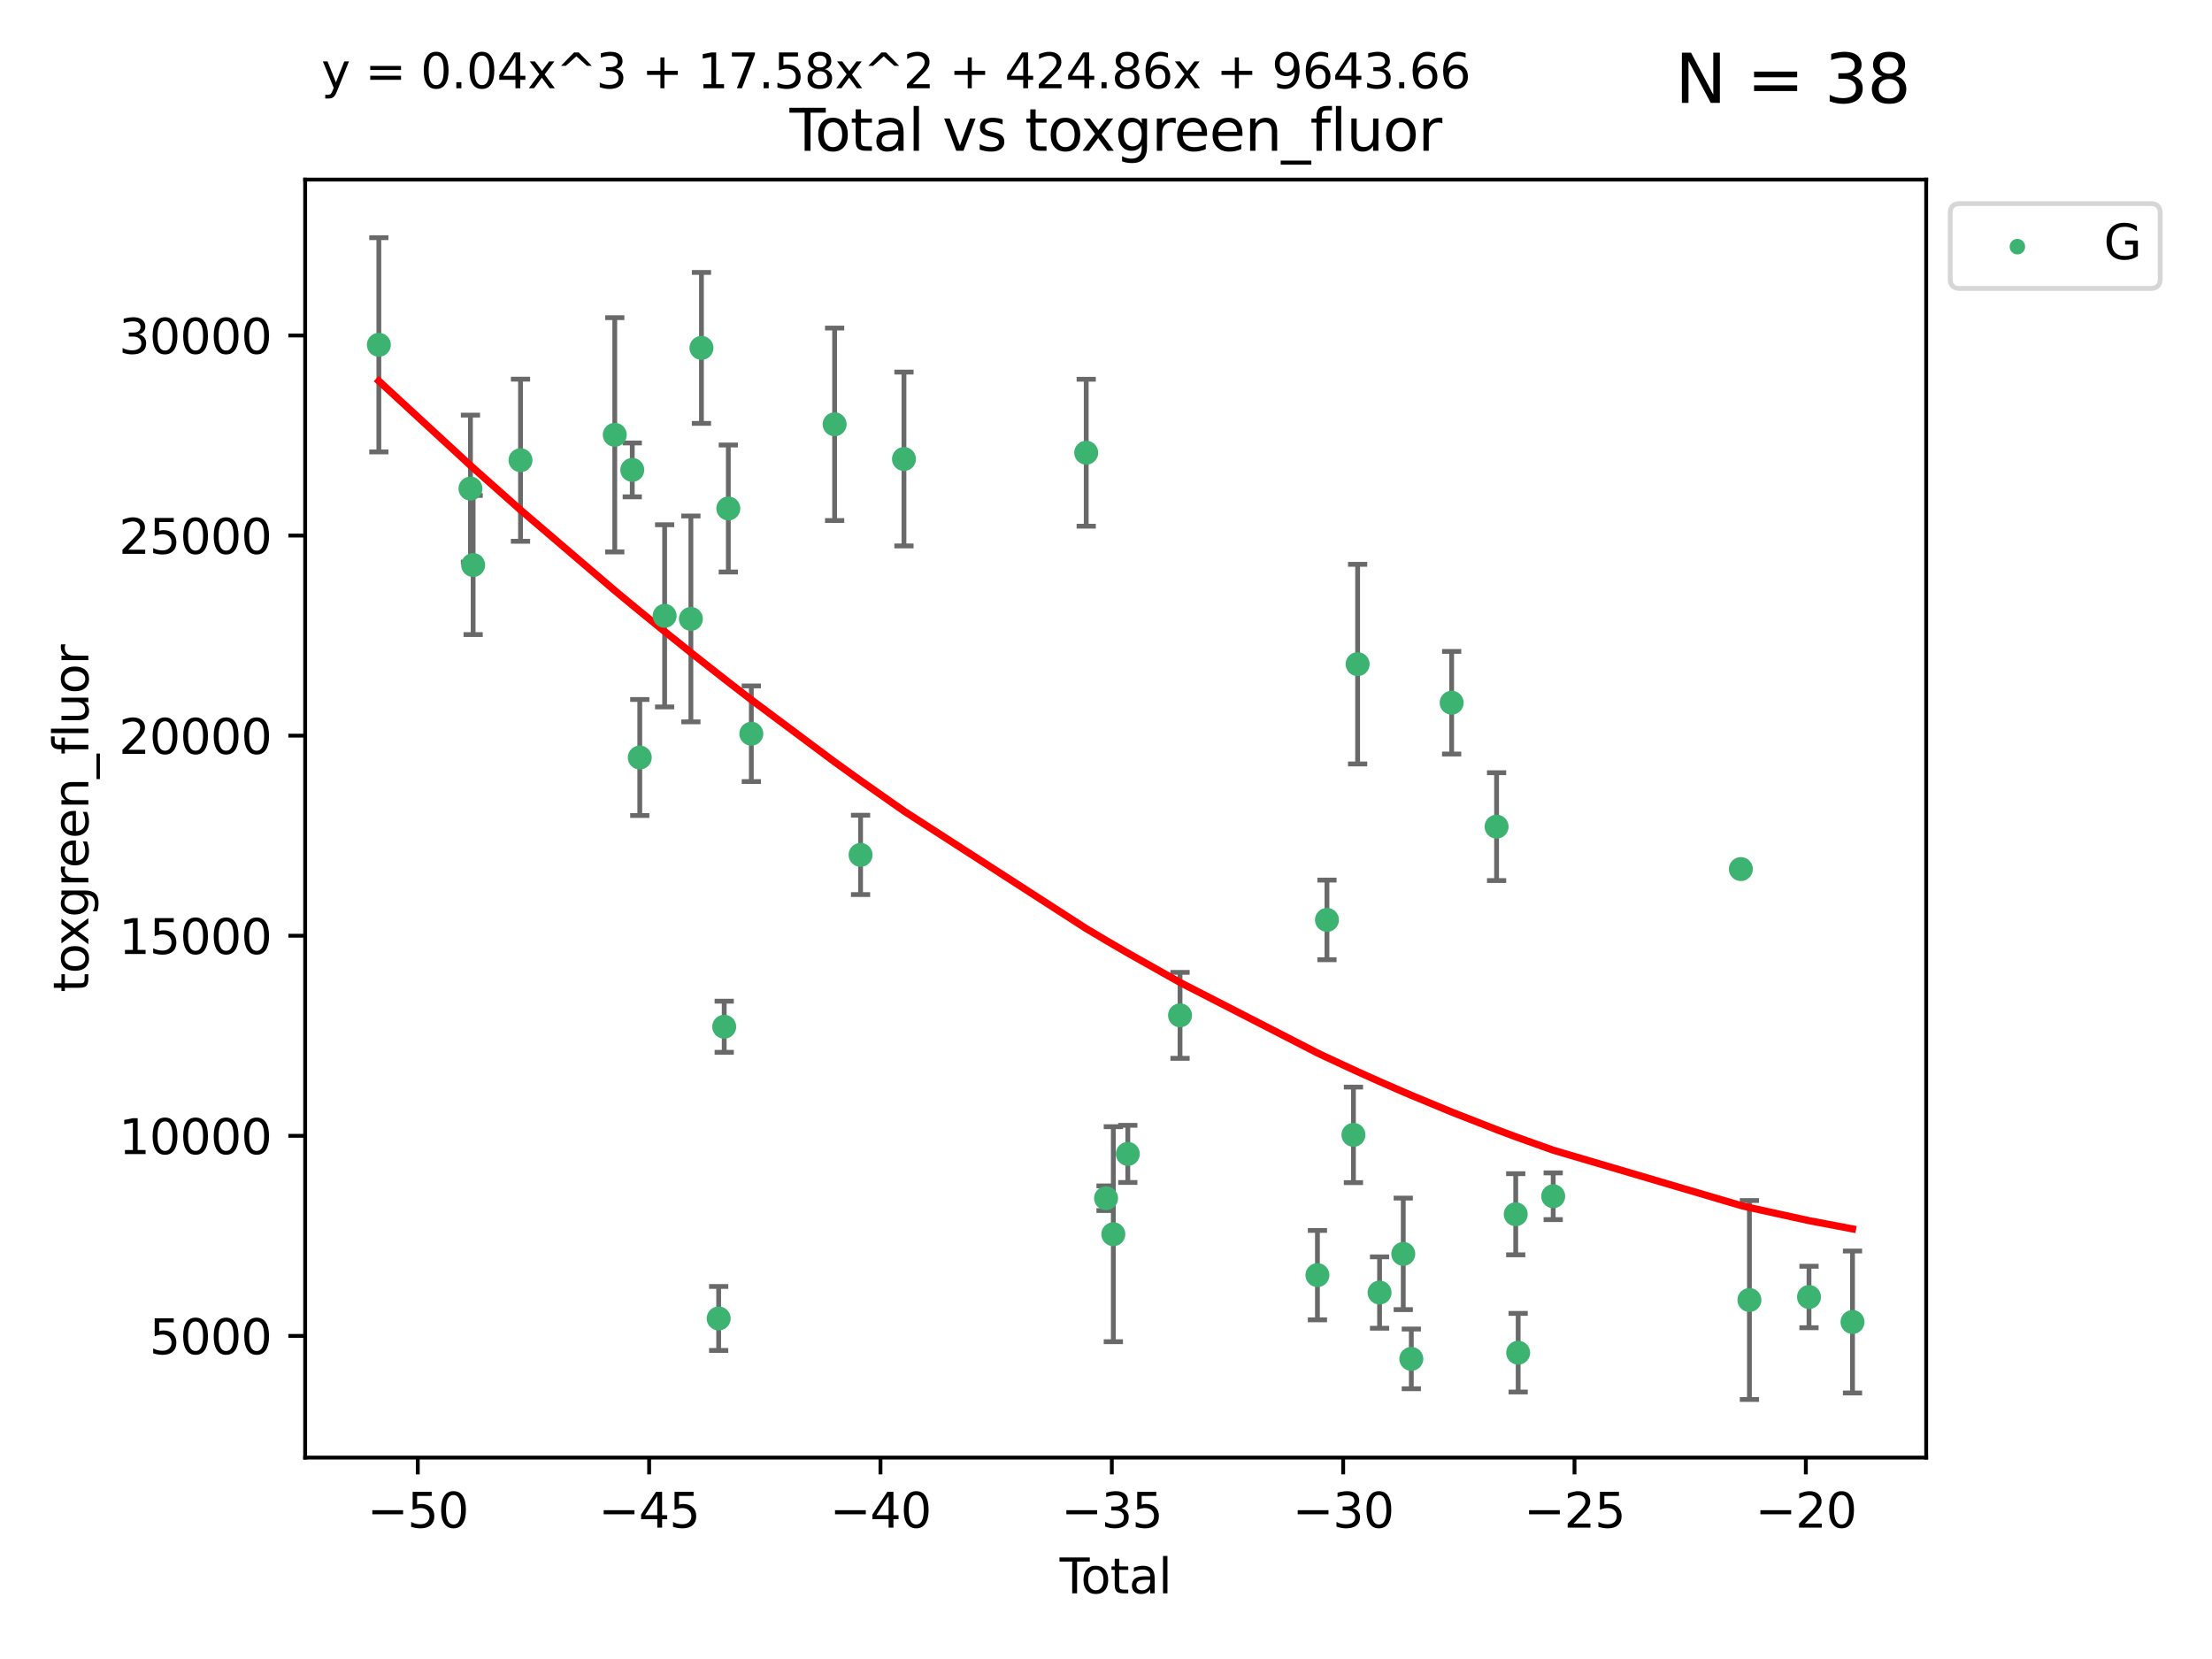 <?xml version="1.0" encoding="utf-8" standalone="no"?>
<!DOCTYPE svg PUBLIC "-//W3C//DTD SVG 1.1//EN"
  "http://www.w3.org/Graphics/SVG/1.1/DTD/svg11.dtd">
<svg xmlns:xlink="http://www.w3.org/1999/xlink" width="460.8pt" height="345.6pt" viewBox="0 0 460.8 345.6" xmlns="http://www.w3.org/2000/svg" version="1.1">
 <defs>
  <style type="text/css">*{stroke-linejoin: round; stroke-linecap: butt}</style>
 </defs>
 <g id="figure_1">
  <g id="patch_1">
   <path d="M 0 345.6 
L 460.8 345.6 
L 460.8 0 
L 0 0 
z
" style="fill: #ffffff"/>
  </g>
  <g id="axes_1">
   <g id="patch_2">
    <path d="M 63.571 303.64 
L 401.26 303.64 
L 401.26 37.411 
L 63.571 37.411 
z
" style="fill: #ffffff"/>
   </g>
   <g id="PathCollection_1">
    <defs>
     <path id="m83b1f20d75" d="M 0 1.118 
C 0.297 1.118 0.581 1 0.791 0.791 
C 1 0.581 1.118 0.297 1.118 0 
C 1.118 -0.297 1 -0.581 0.791 -0.791 
C 0.581 -1 0.297 -1.118 0 -1.118 
C -0.297 -1.118 -0.581 -1 -0.791 -0.791 
C -1 -0.581 -1.118 -0.297 -1.118 0 
C -1.118 0.297 -1 0.581 -0.791 0.791 
C -0.581 1 -0.297 1.118 0 1.118 
z
" style="stroke: #3cb371"/>
    </defs>
    <g clip-path="url(#pdefcacbac4)">
     <use xlink:href="#m83b1f20d75" x="78.921" y="71.829" style="fill: #3cb371; stroke: #3cb371"/>
     <use xlink:href="#m83b1f20d75" x="98.004" y="101.783" style="fill: #3cb371; stroke: #3cb371"/>
     <use xlink:href="#m83b1f20d75" x="98.563" y="117.705" style="fill: #3cb371; stroke: #3cb371"/>
     <use xlink:href="#m83b1f20d75" x="108.431" y="95.87" style="fill: #3cb371; stroke: #3cb371"/>
     <use xlink:href="#m83b1f20d75" x="128.066" y="90.578" style="fill: #3cb371; stroke: #3cb371"/>
     <use xlink:href="#m83b1f20d75" x="131.712" y="97.889" style="fill: #3cb371; stroke: #3cb371"/>
     <use xlink:href="#m83b1f20d75" x="133.278" y="157.804" style="fill: #3cb371; stroke: #3cb371"/>
     <use xlink:href="#m83b1f20d75" x="138.456" y="128.29" style="fill: #3cb371; stroke: #3cb371"/>
     <use xlink:href="#m83b1f20d75" x="143.924" y="128.929" style="fill: #3cb371; stroke: #3cb371"/>
     <use xlink:href="#m83b1f20d75" x="146.125" y="72.475" style="fill: #3cb371; stroke: #3cb371"/>
     <use xlink:href="#m83b1f20d75" x="149.711" y="274.66" style="fill: #3cb371; stroke: #3cb371"/>
     <use xlink:href="#m83b1f20d75" x="150.867" y="213.887" style="fill: #3cb371; stroke: #3cb371"/>
     <use xlink:href="#m83b1f20d75" x="151.723" y="105.928" style="fill: #3cb371; stroke: #3cb371"/>
     <use xlink:href="#m83b1f20d75" x="156.514" y="152.848" style="fill: #3cb371; stroke: #3cb371"/>
     <use xlink:href="#m83b1f20d75" x="173.867" y="88.387" style="fill: #3cb371; stroke: #3cb371"/>
     <use xlink:href="#m83b1f20d75" x="179.272" y="178.087" style="fill: #3cb371; stroke: #3cb371"/>
     <use xlink:href="#m83b1f20d75" x="188.312" y="95.619" style="fill: #3cb371; stroke: #3cb371"/>
     <use xlink:href="#m83b1f20d75" x="226.279" y="94.31" style="fill: #3cb371; stroke: #3cb371"/>
     <use xlink:href="#m83b1f20d75" x="230.412" y="249.612" style="fill: #3cb371; stroke: #3cb371"/>
     <use xlink:href="#m83b1f20d75" x="231.927" y="257.109" style="fill: #3cb371; stroke: #3cb371"/>
     <use xlink:href="#m83b1f20d75" x="234.944" y="240.379" style="fill: #3cb371; stroke: #3cb371"/>
     <use xlink:href="#m83b1f20d75" x="245.824" y="211.515" style="fill: #3cb371; stroke: #3cb371"/>
     <use xlink:href="#m83b1f20d75" x="274.445" y="265.63" style="fill: #3cb371; stroke: #3cb371"/>
     <use xlink:href="#m83b1f20d75" x="276.429" y="191.631" style="fill: #3cb371; stroke: #3cb371"/>
     <use xlink:href="#m83b1f20d75" x="281.946" y="236.411" style="fill: #3cb371; stroke: #3cb371"/>
     <use xlink:href="#m83b1f20d75" x="282.817" y="138.35" style="fill: #3cb371; stroke: #3cb371"/>
     <use xlink:href="#m83b1f20d75" x="287.388" y="269.261" style="fill: #3cb371; stroke: #3cb371"/>
     <use xlink:href="#m83b1f20d75" x="292.326" y="261.204" style="fill: #3cb371; stroke: #3cb371"/>
     <use xlink:href="#m83b1f20d75" x="294.003" y="283.083" style="fill: #3cb371; stroke: #3cb371"/>
     <use xlink:href="#m83b1f20d75" x="302.406" y="146.392" style="fill: #3cb371; stroke: #3cb371"/>
     <use xlink:href="#m83b1f20d75" x="311.766" y="172.205" style="fill: #3cb371; stroke: #3cb371"/>
     <use xlink:href="#m83b1f20d75" x="315.753" y="252.953" style="fill: #3cb371; stroke: #3cb371"/>
     <use xlink:href="#m83b1f20d75" x="316.261" y="281.793" style="fill: #3cb371; stroke: #3cb371"/>
     <use xlink:href="#m83b1f20d75" x="323.559" y="249.2" style="fill: #3cb371; stroke: #3cb371"/>
     <use xlink:href="#m83b1f20d75" x="362.651" y="181.043" style="fill: #3cb371; stroke: #3cb371"/>
     <use xlink:href="#m83b1f20d75" x="364.437" y="270.814" style="fill: #3cb371; stroke: #3cb371"/>
     <use xlink:href="#m83b1f20d75" x="376.849" y="270.188" style="fill: #3cb371; stroke: #3cb371"/>
     <use xlink:href="#m83b1f20d75" x="385.911" y="275.395" style="fill: #3cb371; stroke: #3cb371"/>
    </g>
   </g>
   <g id="matplotlib.axis_1">
    <g id="xtick_1">
     <g id="line2d_1">
      <defs>
       <path id="m254eaf7d26" d="M 0 0 
L 0 3.5 
" style="stroke: #000000; stroke-width: 0.8"/>
      </defs>
      <g>
       <use xlink:href="#m254eaf7d26" x="87.033" y="303.64" style="stroke: #000000; stroke-width: 0.8"/>
      </g>
     </g>
     <g id="text_1">
      <!-- −50 -->
      <g transform="translate(76.48 318.238)scale(0.1 -0.1)">
       <defs>
        <path id="DejaVuSans-2212" d="M 678 2272 
L 4684 2272 
L 4684 1741 
L 678 1741 
L 678 2272 
z
" transform="scale(0.016)"/>
        <path id="DejaVuSans-35" d="M 691 4666 
L 3169 4666 
L 3169 4134 
L 1269 4134 
L 1269 2991 
Q 1406 3038 1543 3061 
Q 1681 3084 1819 3084 
Q 2600 3084 3056 2656 
Q 3513 2228 3513 1497 
Q 3513 744 3044 326 
Q 2575 -91 1722 -91 
Q 1428 -91 1123 -41 
Q 819 9 494 109 
L 494 744 
Q 775 591 1075 516 
Q 1375 441 1709 441 
Q 2250 441 2565 725 
Q 2881 1009 2881 1497 
Q 2881 1984 2565 2268 
Q 2250 2553 1709 2553 
Q 1456 2553 1204 2497 
Q 953 2441 691 2322 
L 691 4666 
z
" transform="scale(0.016)"/>
        <path id="DejaVuSans-30" d="M 2034 4250 
Q 1547 4250 1301 3770 
Q 1056 3291 1056 2328 
Q 1056 1369 1301 889 
Q 1547 409 2034 409 
Q 2525 409 2770 889 
Q 3016 1369 3016 2328 
Q 3016 3291 2770 3770 
Q 2525 4250 2034 4250 
z
M 2034 4750 
Q 2819 4750 3233 4129 
Q 3647 3509 3647 2328 
Q 3647 1150 3233 529 
Q 2819 -91 2034 -91 
Q 1250 -91 836 529 
Q 422 1150 422 2328 
Q 422 3509 836 4129 
Q 1250 4750 2034 4750 
z
" transform="scale(0.016)"/>
       </defs>
       <use xlink:href="#DejaVuSans-2212"/>
       <use xlink:href="#DejaVuSans-35" x="83.789"/>
       <use xlink:href="#DejaVuSans-30" x="147.412"/>
      </g>
     </g>
    </g>
    <g id="xtick_2">
     <g id="line2d_2">
      <g>
       <use xlink:href="#m254eaf7d26" x="135.226" y="303.64" style="stroke: #000000; stroke-width: 0.8"/>
      </g>
     </g>
     <g id="text_2">
      <!-- −45 -->
      <g transform="translate(124.673 318.238)scale(0.1 -0.1)">
       <defs>
        <path id="DejaVuSans-34" d="M 2419 4116 
L 825 1625 
L 2419 1625 
L 2419 4116 
z
M 2253 4666 
L 3047 4666 
L 3047 1625 
L 3713 1625 
L 3713 1100 
L 3047 1100 
L 3047 0 
L 2419 0 
L 2419 1100 
L 313 1100 
L 313 1709 
L 2253 4666 
z
" transform="scale(0.016)"/>
       </defs>
       <use xlink:href="#DejaVuSans-2212"/>
       <use xlink:href="#DejaVuSans-34" x="83.789"/>
       <use xlink:href="#DejaVuSans-35" x="147.412"/>
      </g>
     </g>
    </g>
    <g id="xtick_3">
     <g id="line2d_3">
      <g>
       <use xlink:href="#m254eaf7d26" x="183.419" y="303.64" style="stroke: #000000; stroke-width: 0.8"/>
      </g>
     </g>
     <g id="text_3">
      <!-- −40 -->
      <g transform="translate(172.866 318.238)scale(0.1 -0.1)">
       <use xlink:href="#DejaVuSans-2212"/>
       <use xlink:href="#DejaVuSans-34" x="83.789"/>
       <use xlink:href="#DejaVuSans-30" x="147.412"/>
      </g>
     </g>
    </g>
    <g id="xtick_4">
     <g id="line2d_4">
      <g>
       <use xlink:href="#m254eaf7d26" x="231.612" y="303.64" style="stroke: #000000; stroke-width: 0.8"/>
      </g>
     </g>
     <g id="text_4">
      <!-- −35 -->
      <g transform="translate(221.059 318.238)scale(0.1 -0.1)">
       <defs>
        <path id="DejaVuSans-33" d="M 2597 2516 
Q 3050 2419 3304 2112 
Q 3559 1806 3559 1356 
Q 3559 666 3084 287 
Q 2609 -91 1734 -91 
Q 1441 -91 1130 -33 
Q 819 25 488 141 
L 488 750 
Q 750 597 1062 519 
Q 1375 441 1716 441 
Q 2309 441 2620 675 
Q 2931 909 2931 1356 
Q 2931 1769 2642 2001 
Q 2353 2234 1838 2234 
L 1294 2234 
L 1294 2753 
L 1863 2753 
Q 2328 2753 2575 2939 
Q 2822 3125 2822 3475 
Q 2822 3834 2567 4026 
Q 2313 4219 1838 4219 
Q 1578 4219 1281 4162 
Q 984 4106 628 3988 
L 628 4550 
Q 988 4650 1302 4700 
Q 1616 4750 1894 4750 
Q 2613 4750 3031 4423 
Q 3450 4097 3450 3541 
Q 3450 3153 3228 2886 
Q 3006 2619 2597 2516 
z
" transform="scale(0.016)"/>
       </defs>
       <use xlink:href="#DejaVuSans-2212"/>
       <use xlink:href="#DejaVuSans-33" x="83.789"/>
       <use xlink:href="#DejaVuSans-35" x="147.412"/>
      </g>
     </g>
    </g>
    <g id="xtick_5">
     <g id="line2d_5">
      <g>
       <use xlink:href="#m254eaf7d26" x="279.805" y="303.64" style="stroke: #000000; stroke-width: 0.8"/>
      </g>
     </g>
     <g id="text_5">
      <!-- −30 -->
      <g transform="translate(269.252 318.238)scale(0.1 -0.1)">
       <use xlink:href="#DejaVuSans-2212"/>
       <use xlink:href="#DejaVuSans-33" x="83.789"/>
       <use xlink:href="#DejaVuSans-30" x="147.412"/>
      </g>
     </g>
    </g>
    <g id="xtick_6">
     <g id="line2d_6">
      <g>
       <use xlink:href="#m254eaf7d26" x="327.998" y="303.64" style="stroke: #000000; stroke-width: 0.8"/>
      </g>
     </g>
     <g id="text_6">
      <!-- −25 -->
      <g transform="translate(317.446 318.238)scale(0.1 -0.1)">
       <defs>
        <path id="DejaVuSans-32" d="M 1228 531 
L 3431 531 
L 3431 0 
L 469 0 
L 469 531 
Q 828 903 1448 1529 
Q 2069 2156 2228 2338 
Q 2531 2678 2651 2914 
Q 2772 3150 2772 3378 
Q 2772 3750 2511 3984 
Q 2250 4219 1831 4219 
Q 1534 4219 1204 4116 
Q 875 4013 500 3803 
L 500 4441 
Q 881 4594 1212 4672 
Q 1544 4750 1819 4750 
Q 2544 4750 2975 4387 
Q 3406 4025 3406 3419 
Q 3406 3131 3298 2873 
Q 3191 2616 2906 2266 
Q 2828 2175 2409 1742 
Q 1991 1309 1228 531 
z
" transform="scale(0.016)"/>
       </defs>
       <use xlink:href="#DejaVuSans-2212"/>
       <use xlink:href="#DejaVuSans-32" x="83.789"/>
       <use xlink:href="#DejaVuSans-35" x="147.412"/>
      </g>
     </g>
    </g>
    <g id="xtick_7">
     <g id="line2d_7">
      <g>
       <use xlink:href="#m254eaf7d26" x="376.191" y="303.64" style="stroke: #000000; stroke-width: 0.8"/>
      </g>
     </g>
     <g id="text_7">
      <!-- −20 -->
      <g transform="translate(365.639 318.238)scale(0.1 -0.1)">
       <use xlink:href="#DejaVuSans-2212"/>
       <use xlink:href="#DejaVuSans-32" x="83.789"/>
       <use xlink:href="#DejaVuSans-30" x="147.412"/>
      </g>
     </g>
    </g>
    <g id="text_8">
     <!-- Total -->
     <g transform="translate(220.739 331.917)scale(0.1 -0.1)">
      <defs>
       <path id="DejaVuSans-54" d="M -19 4666 
L 3928 4666 
L 3928 4134 
L 2272 4134 
L 2272 0 
L 1638 0 
L 1638 4134 
L -19 4134 
L -19 4666 
z
" transform="scale(0.016)"/>
       <path id="DejaVuSans-6f" d="M 1959 3097 
Q 1497 3097 1228 2736 
Q 959 2375 959 1747 
Q 959 1119 1226 758 
Q 1494 397 1959 397 
Q 2419 397 2687 759 
Q 2956 1122 2956 1747 
Q 2956 2369 2687 2733 
Q 2419 3097 1959 3097 
z
M 1959 3584 
Q 2709 3584 3137 3096 
Q 3566 2609 3566 1747 
Q 3566 888 3137 398 
Q 2709 -91 1959 -91 
Q 1206 -91 779 398 
Q 353 888 353 1747 
Q 353 2609 779 3096 
Q 1206 3584 1959 3584 
z
" transform="scale(0.016)"/>
       <path id="DejaVuSans-74" d="M 1172 4494 
L 1172 3500 
L 2356 3500 
L 2356 3053 
L 1172 3053 
L 1172 1153 
Q 1172 725 1289 603 
Q 1406 481 1766 481 
L 2356 481 
L 2356 0 
L 1766 0 
Q 1100 0 847 248 
Q 594 497 594 1153 
L 594 3053 
L 172 3053 
L 172 3500 
L 594 3500 
L 594 4494 
L 1172 4494 
z
" transform="scale(0.016)"/>
       <path id="DejaVuSans-61" d="M 2194 1759 
Q 1497 1759 1228 1600 
Q 959 1441 959 1056 
Q 959 750 1161 570 
Q 1363 391 1709 391 
Q 2188 391 2477 730 
Q 2766 1069 2766 1631 
L 2766 1759 
L 2194 1759 
z
M 3341 1997 
L 3341 0 
L 2766 0 
L 2766 531 
Q 2569 213 2275 61 
Q 1981 -91 1556 -91 
Q 1019 -91 701 211 
Q 384 513 384 1019 
Q 384 1609 779 1909 
Q 1175 2209 1959 2209 
L 2766 2209 
L 2766 2266 
Q 2766 2663 2505 2880 
Q 2244 3097 1772 3097 
Q 1472 3097 1187 3025 
Q 903 2953 641 2809 
L 641 3341 
Q 956 3463 1253 3523 
Q 1550 3584 1831 3584 
Q 2591 3584 2966 3190 
Q 3341 2797 3341 1997 
z
" transform="scale(0.016)"/>
       <path id="DejaVuSans-6c" d="M 603 4863 
L 1178 4863 
L 1178 0 
L 603 0 
L 603 4863 
z
" transform="scale(0.016)"/>
      </defs>
      <use xlink:href="#DejaVuSans-54"/>
      <use xlink:href="#DejaVuSans-6f" x="44.084"/>
      <use xlink:href="#DejaVuSans-74" x="105.266"/>
      <use xlink:href="#DejaVuSans-61" x="144.475"/>
      <use xlink:href="#DejaVuSans-6c" x="205.754"/>
     </g>
    </g>
   </g>
   <g id="matplotlib.axis_2">
    <g id="ytick_1">
     <g id="line2d_8">
      <defs>
       <path id="medf06921e2" d="M 0 0 
L -3.5 0 
" style="stroke: #000000; stroke-width: 0.8"/>
      </defs>
      <g>
       <use xlink:href="#medf06921e2" x="63.571" y="278.294" style="stroke: #000000; stroke-width: 0.8"/>
      </g>
     </g>
     <g id="text_9">
      <!-- 5000 -->
      <g transform="translate(31.121 282.093)scale(0.1 -0.1)">
       <use xlink:href="#DejaVuSans-35"/>
       <use xlink:href="#DejaVuSans-30" x="63.623"/>
       <use xlink:href="#DejaVuSans-30" x="127.246"/>
       <use xlink:href="#DejaVuSans-30" x="190.869"/>
      </g>
     </g>
    </g>
    <g id="ytick_2">
     <g id="line2d_9">
      <g>
       <use xlink:href="#medf06921e2" x="63.571" y="236.612" style="stroke: #000000; stroke-width: 0.8"/>
      </g>
     </g>
     <g id="text_10">
      <!-- 10000 -->
      <g transform="translate(24.759 240.412)scale(0.1 -0.1)">
       <defs>
        <path id="DejaVuSans-31" d="M 794 531 
L 1825 531 
L 1825 4091 
L 703 3866 
L 703 4441 
L 1819 4666 
L 2450 4666 
L 2450 531 
L 3481 531 
L 3481 0 
L 794 0 
L 794 531 
z
" transform="scale(0.016)"/>
       </defs>
       <use xlink:href="#DejaVuSans-31"/>
       <use xlink:href="#DejaVuSans-30" x="63.623"/>
       <use xlink:href="#DejaVuSans-30" x="127.246"/>
       <use xlink:href="#DejaVuSans-30" x="190.869"/>
       <use xlink:href="#DejaVuSans-30" x="254.492"/>
      </g>
     </g>
    </g>
    <g id="ytick_3">
     <g id="line2d_10">
      <g>
       <use xlink:href="#medf06921e2" x="63.571" y="194.931" style="stroke: #000000; stroke-width: 0.8"/>
      </g>
     </g>
     <g id="text_11">
      <!-- 15000 -->
      <g transform="translate(24.759 198.73)scale(0.1 -0.1)">
       <use xlink:href="#DejaVuSans-31"/>
       <use xlink:href="#DejaVuSans-35" x="63.623"/>
       <use xlink:href="#DejaVuSans-30" x="127.246"/>
       <use xlink:href="#DejaVuSans-30" x="190.869"/>
       <use xlink:href="#DejaVuSans-30" x="254.492"/>
      </g>
     </g>
    </g>
    <g id="ytick_4">
     <g id="line2d_11">
      <g>
       <use xlink:href="#medf06921e2" x="63.571" y="153.249" style="stroke: #000000; stroke-width: 0.8"/>
      </g>
     </g>
     <g id="text_12">
      <!-- 20000 -->
      <g transform="translate(24.759 157.048)scale(0.1 -0.1)">
       <use xlink:href="#DejaVuSans-32"/>
       <use xlink:href="#DejaVuSans-30" x="63.623"/>
       <use xlink:href="#DejaVuSans-30" x="127.246"/>
       <use xlink:href="#DejaVuSans-30" x="190.869"/>
       <use xlink:href="#DejaVuSans-30" x="254.492"/>
      </g>
     </g>
    </g>
    <g id="ytick_5">
     <g id="line2d_12">
      <g>
       <use xlink:href="#medf06921e2" x="63.571" y="111.567" style="stroke: #000000; stroke-width: 0.8"/>
      </g>
     </g>
     <g id="text_13">
      <!-- 25000 -->
      <g transform="translate(24.759 115.367)scale(0.1 -0.1)">
       <use xlink:href="#DejaVuSans-32"/>
       <use xlink:href="#DejaVuSans-35" x="63.623"/>
       <use xlink:href="#DejaVuSans-30" x="127.246"/>
       <use xlink:href="#DejaVuSans-30" x="190.869"/>
       <use xlink:href="#DejaVuSans-30" x="254.492"/>
      </g>
     </g>
    </g>
    <g id="ytick_6">
     <g id="line2d_13">
      <g>
       <use xlink:href="#medf06921e2" x="63.571" y="69.886" style="stroke: #000000; stroke-width: 0.8"/>
      </g>
     </g>
     <g id="text_14">
      <!-- 30000 -->
      <g transform="translate(24.759 73.685)scale(0.1 -0.1)">
       <use xlink:href="#DejaVuSans-33"/>
       <use xlink:href="#DejaVuSans-30" x="63.623"/>
       <use xlink:href="#DejaVuSans-30" x="127.246"/>
       <use xlink:href="#DejaVuSans-30" x="190.869"/>
       <use xlink:href="#DejaVuSans-30" x="254.492"/>
      </g>
     </g>
    </g>
    <g id="text_15">
     <!-- toxgreen_fluor -->
     <g transform="translate(18.401 206.72)rotate(-90)scale(0.1 -0.1)">
      <defs>
       <path id="DejaVuSans-78" d="M 3513 3500 
L 2247 1797 
L 3578 0 
L 2900 0 
L 1881 1375 
L 863 0 
L 184 0 
L 1544 1831 
L 300 3500 
L 978 3500 
L 1906 2253 
L 2834 3500 
L 3513 3500 
z
" transform="scale(0.016)"/>
       <path id="DejaVuSans-67" d="M 2906 1791 
Q 2906 2416 2648 2759 
Q 2391 3103 1925 3103 
Q 1463 3103 1205 2759 
Q 947 2416 947 1791 
Q 947 1169 1205 825 
Q 1463 481 1925 481 
Q 2391 481 2648 825 
Q 2906 1169 2906 1791 
z
M 3481 434 
Q 3481 -459 3084 -895 
Q 2688 -1331 1869 -1331 
Q 1566 -1331 1297 -1286 
Q 1028 -1241 775 -1147 
L 775 -588 
Q 1028 -725 1275 -790 
Q 1522 -856 1778 -856 
Q 2344 -856 2625 -561 
Q 2906 -266 2906 331 
L 2906 616 
Q 2728 306 2450 153 
Q 2172 0 1784 0 
Q 1141 0 747 490 
Q 353 981 353 1791 
Q 353 2603 747 3093 
Q 1141 3584 1784 3584 
Q 2172 3584 2450 3431 
Q 2728 3278 2906 2969 
L 2906 3500 
L 3481 3500 
L 3481 434 
z
" transform="scale(0.016)"/>
       <path id="DejaVuSans-72" d="M 2631 2963 
Q 2534 3019 2420 3045 
Q 2306 3072 2169 3072 
Q 1681 3072 1420 2755 
Q 1159 2438 1159 1844 
L 1159 0 
L 581 0 
L 581 3500 
L 1159 3500 
L 1159 2956 
Q 1341 3275 1631 3429 
Q 1922 3584 2338 3584 
Q 2397 3584 2469 3576 
Q 2541 3569 2628 3553 
L 2631 2963 
z
" transform="scale(0.016)"/>
       <path id="DejaVuSans-65" d="M 3597 1894 
L 3597 1613 
L 953 1613 
Q 991 1019 1311 708 
Q 1631 397 2203 397 
Q 2534 397 2845 478 
Q 3156 559 3463 722 
L 3463 178 
Q 3153 47 2828 -22 
Q 2503 -91 2169 -91 
Q 1331 -91 842 396 
Q 353 884 353 1716 
Q 353 2575 817 3079 
Q 1281 3584 2069 3584 
Q 2775 3584 3186 3129 
Q 3597 2675 3597 1894 
z
M 3022 2063 
Q 3016 2534 2758 2815 
Q 2500 3097 2075 3097 
Q 1594 3097 1305 2825 
Q 1016 2553 972 2059 
L 3022 2063 
z
" transform="scale(0.016)"/>
       <path id="DejaVuSans-6e" d="M 3513 2113 
L 3513 0 
L 2938 0 
L 2938 2094 
Q 2938 2591 2744 2837 
Q 2550 3084 2163 3084 
Q 1697 3084 1428 2787 
Q 1159 2491 1159 1978 
L 1159 0 
L 581 0 
L 581 3500 
L 1159 3500 
L 1159 2956 
Q 1366 3272 1645 3428 
Q 1925 3584 2291 3584 
Q 2894 3584 3203 3211 
Q 3513 2838 3513 2113 
z
" transform="scale(0.016)"/>
       <path id="DejaVuSans-5f" d="M 3263 -1063 
L 3263 -1509 
L -63 -1509 
L -63 -1063 
L 3263 -1063 
z
" transform="scale(0.016)"/>
       <path id="DejaVuSans-66" d="M 2375 4863 
L 2375 4384 
L 1825 4384 
Q 1516 4384 1395 4259 
Q 1275 4134 1275 3809 
L 1275 3500 
L 2222 3500 
L 2222 3053 
L 1275 3053 
L 1275 0 
L 697 0 
L 697 3053 
L 147 3053 
L 147 3500 
L 697 3500 
L 697 3744 
Q 697 4328 969 4595 
Q 1241 4863 1831 4863 
L 2375 4863 
z
" transform="scale(0.016)"/>
       <path id="DejaVuSans-75" d="M 544 1381 
L 544 3500 
L 1119 3500 
L 1119 1403 
Q 1119 906 1312 657 
Q 1506 409 1894 409 
Q 2359 409 2629 706 
Q 2900 1003 2900 1516 
L 2900 3500 
L 3475 3500 
L 3475 0 
L 2900 0 
L 2900 538 
Q 2691 219 2414 64 
Q 2138 -91 1772 -91 
Q 1169 -91 856 284 
Q 544 659 544 1381 
z
M 1991 3584 
L 1991 3584 
z
" transform="scale(0.016)"/>
      </defs>
      <use xlink:href="#DejaVuSans-74"/>
      <use xlink:href="#DejaVuSans-6f" x="39.209"/>
      <use xlink:href="#DejaVuSans-78" x="97.266"/>
      <use xlink:href="#DejaVuSans-67" x="156.445"/>
      <use xlink:href="#DejaVuSans-72" x="219.922"/>
      <use xlink:href="#DejaVuSans-65" x="258.785"/>
      <use xlink:href="#DejaVuSans-65" x="320.309"/>
      <use xlink:href="#DejaVuSans-6e" x="381.832"/>
      <use xlink:href="#DejaVuSans-5f" x="445.211"/>
      <use xlink:href="#DejaVuSans-66" x="495.211"/>
      <use xlink:href="#DejaVuSans-6c" x="530.416"/>
      <use xlink:href="#DejaVuSans-75" x="558.199"/>
      <use xlink:href="#DejaVuSans-6f" x="621.578"/>
      <use xlink:href="#DejaVuSans-72" x="682.76"/>
     </g>
    </g>
   </g>
   <g id="LineCollection_1">
    <path d="M 78.921 94.146 
L 78.921 49.513 
" clip-path="url(#pdefcacbac4)" style="fill: none; stroke: #696969"/>
    <path d="M 98.004 117.09 
L 98.004 86.476 
" clip-path="url(#pdefcacbac4)" style="fill: none; stroke: #696969"/>
    <path d="M 98.563 132.193 
L 98.563 103.217 
" clip-path="url(#pdefcacbac4)" style="fill: none; stroke: #696969"/>
    <path d="M 108.431 112.753 
L 108.431 78.987 
" clip-path="url(#pdefcacbac4)" style="fill: none; stroke: #696969"/>
    <path d="M 128.066 114.978 
L 128.066 66.177 
" clip-path="url(#pdefcacbac4)" style="fill: none; stroke: #696969"/>
    <path d="M 131.712 103.502 
L 131.712 92.276 
" clip-path="url(#pdefcacbac4)" style="fill: none; stroke: #696969"/>
    <path d="M 133.278 169.888 
L 133.278 145.72 
" clip-path="url(#pdefcacbac4)" style="fill: none; stroke: #696969"/>
    <path d="M 138.456 147.266 
L 138.456 109.315 
" clip-path="url(#pdefcacbac4)" style="fill: none; stroke: #696969"/>
    <path d="M 143.924 150.371 
L 143.924 107.487 
" clip-path="url(#pdefcacbac4)" style="fill: none; stroke: #696969"/>
    <path d="M 146.125 88.198 
L 146.125 56.753 
" clip-path="url(#pdefcacbac4)" style="fill: none; stroke: #696969"/>
    <path d="M 149.711 281.323 
L 149.711 267.998 
" clip-path="url(#pdefcacbac4)" style="fill: none; stroke: #696969"/>
    <path d="M 150.867 219.21 
L 150.867 208.565 
" clip-path="url(#pdefcacbac4)" style="fill: none; stroke: #696969"/>
    <path d="M 151.723 119.158 
L 151.723 92.699 
" clip-path="url(#pdefcacbac4)" style="fill: none; stroke: #696969"/>
    <path d="M 156.514 162.808 
L 156.514 142.888 
" clip-path="url(#pdefcacbac4)" style="fill: none; stroke: #696969"/>
    <path d="M 173.867 108.436 
L 173.867 68.338 
" clip-path="url(#pdefcacbac4)" style="fill: none; stroke: #696969"/>
    <path d="M 179.272 186.35 
L 179.272 169.825 
" clip-path="url(#pdefcacbac4)" style="fill: none; stroke: #696969"/>
    <path d="M 188.312 113.725 
L 188.312 77.513 
" clip-path="url(#pdefcacbac4)" style="fill: none; stroke: #696969"/>
    <path d="M 226.279 109.615 
L 226.279 79.005 
" clip-path="url(#pdefcacbac4)" style="fill: none; stroke: #696969"/>
    <path d="M 230.412 252.18 
L 230.412 247.044 
" clip-path="url(#pdefcacbac4)" style="fill: none; stroke: #696969"/>
    <path d="M 231.927 279.504 
L 231.927 234.714 
" clip-path="url(#pdefcacbac4)" style="fill: none; stroke: #696969"/>
    <path d="M 234.944 246.33 
L 234.944 234.428 
" clip-path="url(#pdefcacbac4)" style="fill: none; stroke: #696969"/>
    <path d="M 245.824 220.472 
L 245.824 202.558 
" clip-path="url(#pdefcacbac4)" style="fill: none; stroke: #696969"/>
    <path d="M 274.445 274.942 
L 274.445 256.319 
" clip-path="url(#pdefcacbac4)" style="fill: none; stroke: #696969"/>
    <path d="M 276.429 199.924 
L 276.429 183.337 
" clip-path="url(#pdefcacbac4)" style="fill: none; stroke: #696969"/>
    <path d="M 281.946 246.36 
L 281.946 226.463 
" clip-path="url(#pdefcacbac4)" style="fill: none; stroke: #696969"/>
    <path d="M 282.817 159.143 
L 282.817 117.557 
" clip-path="url(#pdefcacbac4)" style="fill: none; stroke: #696969"/>
    <path d="M 287.388 276.693 
L 287.388 261.829 
" clip-path="url(#pdefcacbac4)" style="fill: none; stroke: #696969"/>
    <path d="M 292.326 272.817 
L 292.326 249.591 
" clip-path="url(#pdefcacbac4)" style="fill: none; stroke: #696969"/>
    <path d="M 294.003 289.306 
L 294.003 276.861 
" clip-path="url(#pdefcacbac4)" style="fill: none; stroke: #696969"/>
    <path d="M 302.406 157.078 
L 302.406 135.706 
" clip-path="url(#pdefcacbac4)" style="fill: none; stroke: #696969"/>
    <path d="M 311.766 183.435 
L 311.766 160.974 
" clip-path="url(#pdefcacbac4)" style="fill: none; stroke: #696969"/>
    <path d="M 315.753 261.404 
L 315.753 244.502 
" clip-path="url(#pdefcacbac4)" style="fill: none; stroke: #696969"/>
    <path d="M 316.261 289.981 
L 316.261 273.606 
" clip-path="url(#pdefcacbac4)" style="fill: none; stroke: #696969"/>
    <path d="M 323.559 254.065 
L 323.559 244.335 
" clip-path="url(#pdefcacbac4)" style="fill: none; stroke: #696969"/>
    <path d="M 362.651 181.82 
L 362.651 180.266 
" clip-path="url(#pdefcacbac4)" style="fill: none; stroke: #696969"/>
    <path d="M 364.437 291.539 
L 364.437 250.089 
" clip-path="url(#pdefcacbac4)" style="fill: none; stroke: #696969"/>
    <path d="M 376.849 276.589 
L 376.849 263.787 
" clip-path="url(#pdefcacbac4)" style="fill: none; stroke: #696969"/>
    <path d="M 385.911 290.181 
L 385.911 260.61 
" clip-path="url(#pdefcacbac4)" style="fill: none; stroke: #696969"/>
   </g>
   <g id="line2d_14">
    <defs>
     <path id="ma78e53f09f" d="M 2 0 
L -2 -0 
" style="stroke: #696969"/>
    </defs>
    <g clip-path="url(#pdefcacbac4)">
     <use xlink:href="#ma78e53f09f" x="78.921" y="94.146" style="fill: #696969; stroke: #696969"/>
     <use xlink:href="#ma78e53f09f" x="98.004" y="117.09" style="fill: #696969; stroke: #696969"/>
     <use xlink:href="#ma78e53f09f" x="98.563" y="132.193" style="fill: #696969; stroke: #696969"/>
     <use xlink:href="#ma78e53f09f" x="108.431" y="112.753" style="fill: #696969; stroke: #696969"/>
     <use xlink:href="#ma78e53f09f" x="128.066" y="114.978" style="fill: #696969; stroke: #696969"/>
     <use xlink:href="#ma78e53f09f" x="131.712" y="103.502" style="fill: #696969; stroke: #696969"/>
     <use xlink:href="#ma78e53f09f" x="133.278" y="169.888" style="fill: #696969; stroke: #696969"/>
     <use xlink:href="#ma78e53f09f" x="138.456" y="147.266" style="fill: #696969; stroke: #696969"/>
     <use xlink:href="#ma78e53f09f" x="143.924" y="150.371" style="fill: #696969; stroke: #696969"/>
     <use xlink:href="#ma78e53f09f" x="146.125" y="88.198" style="fill: #696969; stroke: #696969"/>
     <use xlink:href="#ma78e53f09f" x="149.711" y="281.323" style="fill: #696969; stroke: #696969"/>
     <use xlink:href="#ma78e53f09f" x="150.867" y="219.21" style="fill: #696969; stroke: #696969"/>
     <use xlink:href="#ma78e53f09f" x="151.723" y="119.158" style="fill: #696969; stroke: #696969"/>
     <use xlink:href="#ma78e53f09f" x="156.514" y="162.808" style="fill: #696969; stroke: #696969"/>
     <use xlink:href="#ma78e53f09f" x="173.867" y="108.436" style="fill: #696969; stroke: #696969"/>
     <use xlink:href="#ma78e53f09f" x="179.272" y="186.35" style="fill: #696969; stroke: #696969"/>
     <use xlink:href="#ma78e53f09f" x="188.312" y="113.725" style="fill: #696969; stroke: #696969"/>
     <use xlink:href="#ma78e53f09f" x="226.279" y="109.615" style="fill: #696969; stroke: #696969"/>
     <use xlink:href="#ma78e53f09f" x="230.412" y="252.18" style="fill: #696969; stroke: #696969"/>
     <use xlink:href="#ma78e53f09f" x="231.927" y="279.504" style="fill: #696969; stroke: #696969"/>
     <use xlink:href="#ma78e53f09f" x="234.944" y="246.33" style="fill: #696969; stroke: #696969"/>
     <use xlink:href="#ma78e53f09f" x="245.824" y="220.472" style="fill: #696969; stroke: #696969"/>
     <use xlink:href="#ma78e53f09f" x="274.445" y="274.942" style="fill: #696969; stroke: #696969"/>
     <use xlink:href="#ma78e53f09f" x="276.429" y="199.924" style="fill: #696969; stroke: #696969"/>
     <use xlink:href="#ma78e53f09f" x="281.946" y="246.36" style="fill: #696969; stroke: #696969"/>
     <use xlink:href="#ma78e53f09f" x="282.817" y="159.143" style="fill: #696969; stroke: #696969"/>
     <use xlink:href="#ma78e53f09f" x="287.388" y="276.693" style="fill: #696969; stroke: #696969"/>
     <use xlink:href="#ma78e53f09f" x="292.326" y="272.817" style="fill: #696969; stroke: #696969"/>
     <use xlink:href="#ma78e53f09f" x="294.003" y="289.306" style="fill: #696969; stroke: #696969"/>
     <use xlink:href="#ma78e53f09f" x="302.406" y="157.078" style="fill: #696969; stroke: #696969"/>
     <use xlink:href="#ma78e53f09f" x="311.766" y="183.435" style="fill: #696969; stroke: #696969"/>
     <use xlink:href="#ma78e53f09f" x="315.753" y="261.404" style="fill: #696969; stroke: #696969"/>
     <use xlink:href="#ma78e53f09f" x="316.261" y="289.981" style="fill: #696969; stroke: #696969"/>
     <use xlink:href="#ma78e53f09f" x="323.559" y="254.065" style="fill: #696969; stroke: #696969"/>
     <use xlink:href="#ma78e53f09f" x="362.651" y="181.82" style="fill: #696969; stroke: #696969"/>
     <use xlink:href="#ma78e53f09f" x="364.437" y="291.539" style="fill: #696969; stroke: #696969"/>
     <use xlink:href="#ma78e53f09f" x="376.849" y="276.589" style="fill: #696969; stroke: #696969"/>
     <use xlink:href="#ma78e53f09f" x="385.911" y="290.181" style="fill: #696969; stroke: #696969"/>
    </g>
   </g>
   <g id="line2d_15">
    <g clip-path="url(#pdefcacbac4)">
     <use xlink:href="#ma78e53f09f" x="78.921" y="49.513" style="fill: #696969; stroke: #696969"/>
     <use xlink:href="#ma78e53f09f" x="98.004" y="86.476" style="fill: #696969; stroke: #696969"/>
     <use xlink:href="#ma78e53f09f" x="98.563" y="103.217" style="fill: #696969; stroke: #696969"/>
     <use xlink:href="#ma78e53f09f" x="108.431" y="78.987" style="fill: #696969; stroke: #696969"/>
     <use xlink:href="#ma78e53f09f" x="128.066" y="66.177" style="fill: #696969; stroke: #696969"/>
     <use xlink:href="#ma78e53f09f" x="131.712" y="92.276" style="fill: #696969; stroke: #696969"/>
     <use xlink:href="#ma78e53f09f" x="133.278" y="145.72" style="fill: #696969; stroke: #696969"/>
     <use xlink:href="#ma78e53f09f" x="138.456" y="109.315" style="fill: #696969; stroke: #696969"/>
     <use xlink:href="#ma78e53f09f" x="143.924" y="107.487" style="fill: #696969; stroke: #696969"/>
     <use xlink:href="#ma78e53f09f" x="146.125" y="56.753" style="fill: #696969; stroke: #696969"/>
     <use xlink:href="#ma78e53f09f" x="149.711" y="267.998" style="fill: #696969; stroke: #696969"/>
     <use xlink:href="#ma78e53f09f" x="150.867" y="208.565" style="fill: #696969; stroke: #696969"/>
     <use xlink:href="#ma78e53f09f" x="151.723" y="92.699" style="fill: #696969; stroke: #696969"/>
     <use xlink:href="#ma78e53f09f" x="156.514" y="142.888" style="fill: #696969; stroke: #696969"/>
     <use xlink:href="#ma78e53f09f" x="173.867" y="68.338" style="fill: #696969; stroke: #696969"/>
     <use xlink:href="#ma78e53f09f" x="179.272" y="169.825" style="fill: #696969; stroke: #696969"/>
     <use xlink:href="#ma78e53f09f" x="188.312" y="77.513" style="fill: #696969; stroke: #696969"/>
     <use xlink:href="#ma78e53f09f" x="226.279" y="79.005" style="fill: #696969; stroke: #696969"/>
     <use xlink:href="#ma78e53f09f" x="230.412" y="247.044" style="fill: #696969; stroke: #696969"/>
     <use xlink:href="#ma78e53f09f" x="231.927" y="234.714" style="fill: #696969; stroke: #696969"/>
     <use xlink:href="#ma78e53f09f" x="234.944" y="234.428" style="fill: #696969; stroke: #696969"/>
     <use xlink:href="#ma78e53f09f" x="245.824" y="202.558" style="fill: #696969; stroke: #696969"/>
     <use xlink:href="#ma78e53f09f" x="274.445" y="256.319" style="fill: #696969; stroke: #696969"/>
     <use xlink:href="#ma78e53f09f" x="276.429" y="183.337" style="fill: #696969; stroke: #696969"/>
     <use xlink:href="#ma78e53f09f" x="281.946" y="226.463" style="fill: #696969; stroke: #696969"/>
     <use xlink:href="#ma78e53f09f" x="282.817" y="117.557" style="fill: #696969; stroke: #696969"/>
     <use xlink:href="#ma78e53f09f" x="287.388" y="261.829" style="fill: #696969; stroke: #696969"/>
     <use xlink:href="#ma78e53f09f" x="292.326" y="249.591" style="fill: #696969; stroke: #696969"/>
     <use xlink:href="#ma78e53f09f" x="294.003" y="276.861" style="fill: #696969; stroke: #696969"/>
     <use xlink:href="#ma78e53f09f" x="302.406" y="135.706" style="fill: #696969; stroke: #696969"/>
     <use xlink:href="#ma78e53f09f" x="311.766" y="160.974" style="fill: #696969; stroke: #696969"/>
     <use xlink:href="#ma78e53f09f" x="315.753" y="244.502" style="fill: #696969; stroke: #696969"/>
     <use xlink:href="#ma78e53f09f" x="316.261" y="273.606" style="fill: #696969; stroke: #696969"/>
     <use xlink:href="#ma78e53f09f" x="323.559" y="244.335" style="fill: #696969; stroke: #696969"/>
     <use xlink:href="#ma78e53f09f" x="362.651" y="180.266" style="fill: #696969; stroke: #696969"/>
     <use xlink:href="#ma78e53f09f" x="364.437" y="250.089" style="fill: #696969; stroke: #696969"/>
     <use xlink:href="#ma78e53f09f" x="376.849" y="263.787" style="fill: #696969; stroke: #696969"/>
     <use xlink:href="#ma78e53f09f" x="385.911" y="260.61" style="fill: #696969; stroke: #696969"/>
    </g>
   </g>
   <g id="line2d_16">
    <path d="M 78.921 79.378 
L 98.004 96.968 
L 98.563 97.471 
L 108.431 106.236 
L 128.066 123.023 
L 131.712 126.044 
L 133.278 127.331 
L 138.456 131.55 
L 143.924 135.938 
L 146.125 137.684 
L 149.711 140.505 
L 150.867 141.409 
L 151.723 142.076 
L 156.514 145.776 
L 173.867 158.725 
L 179.272 162.613 
L 188.312 168.959 
L 226.279 193.446 
L 230.412 195.898 
L 231.927 196.786 
L 234.944 198.537 
L 245.824 204.664 
L 274.445 219.349 
L 276.429 220.29 
L 281.946 222.85 
L 282.817 223.248 
L 287.388 225.3 
L 292.326 227.456 
L 294.003 228.173 
L 302.406 231.658 
L 311.766 235.321 
L 315.753 236.811 
L 316.261 236.997 
L 323.559 239.605 
L 362.651 251.131 
L 364.437 251.558 
L 376.849 254.283 
L 385.911 256.002 
" clip-path="url(#pdefcacbac4)" style="fill: none; stroke: #ff0000; stroke-width: 1.5; stroke-linecap: square"/>
   </g>
   <g id="line2d_17">
    <defs>
     <path id="mdb6894ffa6" d="M 0 2 
C 0.53 2 1.039 1.789 1.414 1.414 
C 1.789 1.039 2 0.53 2 0 
C 2 -0.53 1.789 -1.039 1.414 -1.414 
C 1.039 -1.789 0.53 -2 0 -2 
C -0.53 -2 -1.039 -1.789 -1.414 -1.414 
C -1.789 -1.039 -2 -0.53 -2 0 
C -2 0.53 -1.789 1.039 -1.414 1.414 
C -1.039 1.789 -0.53 2 0 2 
z
" style="stroke: #3cb371"/>
    </defs>
    <g clip-path="url(#pdefcacbac4)">
     <use xlink:href="#mdb6894ffa6" x="78.921" y="71.829" style="fill: #3cb371; stroke: #3cb371"/>
     <use xlink:href="#mdb6894ffa6" x="98.004" y="101.783" style="fill: #3cb371; stroke: #3cb371"/>
     <use xlink:href="#mdb6894ffa6" x="98.563" y="117.705" style="fill: #3cb371; stroke: #3cb371"/>
     <use xlink:href="#mdb6894ffa6" x="108.431" y="95.87" style="fill: #3cb371; stroke: #3cb371"/>
     <use xlink:href="#mdb6894ffa6" x="128.066" y="90.578" style="fill: #3cb371; stroke: #3cb371"/>
     <use xlink:href="#mdb6894ffa6" x="131.712" y="97.889" style="fill: #3cb371; stroke: #3cb371"/>
     <use xlink:href="#mdb6894ffa6" x="133.278" y="157.804" style="fill: #3cb371; stroke: #3cb371"/>
     <use xlink:href="#mdb6894ffa6" x="138.456" y="128.29" style="fill: #3cb371; stroke: #3cb371"/>
     <use xlink:href="#mdb6894ffa6" x="143.924" y="128.929" style="fill: #3cb371; stroke: #3cb371"/>
     <use xlink:href="#mdb6894ffa6" x="146.125" y="72.475" style="fill: #3cb371; stroke: #3cb371"/>
     <use xlink:href="#mdb6894ffa6" x="149.711" y="274.66" style="fill: #3cb371; stroke: #3cb371"/>
     <use xlink:href="#mdb6894ffa6" x="150.867" y="213.887" style="fill: #3cb371; stroke: #3cb371"/>
     <use xlink:href="#mdb6894ffa6" x="151.723" y="105.928" style="fill: #3cb371; stroke: #3cb371"/>
     <use xlink:href="#mdb6894ffa6" x="156.514" y="152.848" style="fill: #3cb371; stroke: #3cb371"/>
     <use xlink:href="#mdb6894ffa6" x="173.867" y="88.387" style="fill: #3cb371; stroke: #3cb371"/>
     <use xlink:href="#mdb6894ffa6" x="179.272" y="178.087" style="fill: #3cb371; stroke: #3cb371"/>
     <use xlink:href="#mdb6894ffa6" x="188.312" y="95.619" style="fill: #3cb371; stroke: #3cb371"/>
     <use xlink:href="#mdb6894ffa6" x="226.279" y="94.31" style="fill: #3cb371; stroke: #3cb371"/>
     <use xlink:href="#mdb6894ffa6" x="230.412" y="249.612" style="fill: #3cb371; stroke: #3cb371"/>
     <use xlink:href="#mdb6894ffa6" x="231.927" y="257.109" style="fill: #3cb371; stroke: #3cb371"/>
     <use xlink:href="#mdb6894ffa6" x="234.944" y="240.379" style="fill: #3cb371; stroke: #3cb371"/>
     <use xlink:href="#mdb6894ffa6" x="245.824" y="211.515" style="fill: #3cb371; stroke: #3cb371"/>
     <use xlink:href="#mdb6894ffa6" x="274.445" y="265.63" style="fill: #3cb371; stroke: #3cb371"/>
     <use xlink:href="#mdb6894ffa6" x="276.429" y="191.631" style="fill: #3cb371; stroke: #3cb371"/>
     <use xlink:href="#mdb6894ffa6" x="281.946" y="236.411" style="fill: #3cb371; stroke: #3cb371"/>
     <use xlink:href="#mdb6894ffa6" x="282.817" y="138.35" style="fill: #3cb371; stroke: #3cb371"/>
     <use xlink:href="#mdb6894ffa6" x="287.388" y="269.261" style="fill: #3cb371; stroke: #3cb371"/>
     <use xlink:href="#mdb6894ffa6" x="292.326" y="261.204" style="fill: #3cb371; stroke: #3cb371"/>
     <use xlink:href="#mdb6894ffa6" x="294.003" y="283.083" style="fill: #3cb371; stroke: #3cb371"/>
     <use xlink:href="#mdb6894ffa6" x="302.406" y="146.392" style="fill: #3cb371; stroke: #3cb371"/>
     <use xlink:href="#mdb6894ffa6" x="311.766" y="172.205" style="fill: #3cb371; stroke: #3cb371"/>
     <use xlink:href="#mdb6894ffa6" x="315.753" y="252.953" style="fill: #3cb371; stroke: #3cb371"/>
     <use xlink:href="#mdb6894ffa6" x="316.261" y="281.793" style="fill: #3cb371; stroke: #3cb371"/>
     <use xlink:href="#mdb6894ffa6" x="323.559" y="249.2" style="fill: #3cb371; stroke: #3cb371"/>
     <use xlink:href="#mdb6894ffa6" x="362.651" y="181.043" style="fill: #3cb371; stroke: #3cb371"/>
     <use xlink:href="#mdb6894ffa6" x="364.437" y="270.814" style="fill: #3cb371; stroke: #3cb371"/>
     <use xlink:href="#mdb6894ffa6" x="376.849" y="270.188" style="fill: #3cb371; stroke: #3cb371"/>
     <use xlink:href="#mdb6894ffa6" x="385.911" y="275.395" style="fill: #3cb371; stroke: #3cb371"/>
    </g>
   </g>
   <g id="patch_3">
    <path d="M 63.571 303.64 
L 63.571 37.411 
" style="fill: none; stroke: #000000; stroke-width: 0.8; stroke-linejoin: miter; stroke-linecap: square"/>
   </g>
   <g id="patch_4">
    <path d="M 401.26 303.64 
L 401.26 37.411 
" style="fill: none; stroke: #000000; stroke-width: 0.8; stroke-linejoin: miter; stroke-linecap: square"/>
   </g>
   <g id="patch_5">
    <path d="M 63.571 303.64 
L 401.26 303.64 
" style="fill: none; stroke: #000000; stroke-width: 0.8; stroke-linejoin: miter; stroke-linecap: square"/>
   </g>
   <g id="patch_6">
    <path d="M 63.571 37.411 
L 401.26 37.411 
" style="fill: none; stroke: #000000; stroke-width: 0.8; stroke-linejoin: miter; stroke-linecap: square"/>
   </g>
   <g id="text_16">
    <!-- N = 38 -->
    <g transform="translate(348.964 21.426)scale(0.14 -0.14)">
     <defs>
      <path id="DejaVuSans-4e" d="M 628 4666 
L 1478 4666 
L 3547 763 
L 3547 4666 
L 4159 4666 
L 4159 0 
L 3309 0 
L 1241 3903 
L 1241 0 
L 628 0 
L 628 4666 
z
" transform="scale(0.016)"/>
      <path id="DejaVuSans-20" transform="scale(0.016)"/>
      <path id="DejaVuSans-3d" d="M 678 2906 
L 4684 2906 
L 4684 2381 
L 678 2381 
L 678 2906 
z
M 678 1631 
L 4684 1631 
L 4684 1100 
L 678 1100 
L 678 1631 
z
" transform="scale(0.016)"/>
      <path id="DejaVuSans-38" d="M 2034 2216 
Q 1584 2216 1326 1975 
Q 1069 1734 1069 1313 
Q 1069 891 1326 650 
Q 1584 409 2034 409 
Q 2484 409 2743 651 
Q 3003 894 3003 1313 
Q 3003 1734 2745 1975 
Q 2488 2216 2034 2216 
z
M 1403 2484 
Q 997 2584 770 2862 
Q 544 3141 544 3541 
Q 544 4100 942 4425 
Q 1341 4750 2034 4750 
Q 2731 4750 3128 4425 
Q 3525 4100 3525 3541 
Q 3525 3141 3298 2862 
Q 3072 2584 2669 2484 
Q 3125 2378 3379 2068 
Q 3634 1759 3634 1313 
Q 3634 634 3220 271 
Q 2806 -91 2034 -91 
Q 1263 -91 848 271 
Q 434 634 434 1313 
Q 434 1759 690 2068 
Q 947 2378 1403 2484 
z
M 1172 3481 
Q 1172 3119 1398 2916 
Q 1625 2713 2034 2713 
Q 2441 2713 2670 2916 
Q 2900 3119 2900 3481 
Q 2900 3844 2670 4047 
Q 2441 4250 2034 4250 
Q 1625 4250 1398 4047 
Q 1172 3844 1172 3481 
z
" transform="scale(0.016)"/>
     </defs>
     <use xlink:href="#DejaVuSans-4e"/>
     <use xlink:href="#DejaVuSans-20" x="74.805"/>
     <use xlink:href="#DejaVuSans-3d" x="106.592"/>
     <use xlink:href="#DejaVuSans-20" x="190.381"/>
     <use xlink:href="#DejaVuSans-33" x="222.168"/>
     <use xlink:href="#DejaVuSans-38" x="285.791"/>
    </g>
   </g>
   <g id="text_17">
    <!-- y = 0.04x^3 + 17.58x^2 + 424.86x + 9643.66 -->
    <g transform="translate(66.948 18.387)scale(0.1 -0.1)">
     <defs>
      <path id="DejaVuSans-79" d="M 2059 -325 
Q 1816 -950 1584 -1140 
Q 1353 -1331 966 -1331 
L 506 -1331 
L 506 -850 
L 844 -850 
Q 1081 -850 1212 -737 
Q 1344 -625 1503 -206 
L 1606 56 
L 191 3500 
L 800 3500 
L 1894 763 
L 2988 3500 
L 3597 3500 
L 2059 -325 
z
" transform="scale(0.016)"/>
      <path id="DejaVuSans-2e" d="M 684 794 
L 1344 794 
L 1344 0 
L 684 0 
L 684 794 
z
" transform="scale(0.016)"/>
      <path id="DejaVuSans-5e" d="M 2988 4666 
L 4684 2925 
L 4056 2925 
L 2681 4159 
L 1306 2925 
L 678 2925 
L 2375 4666 
L 2988 4666 
z
" transform="scale(0.016)"/>
      <path id="DejaVuSans-2b" d="M 2944 4013 
L 2944 2272 
L 4684 2272 
L 4684 1741 
L 2944 1741 
L 2944 0 
L 2419 0 
L 2419 1741 
L 678 1741 
L 678 2272 
L 2419 2272 
L 2419 4013 
L 2944 4013 
z
" transform="scale(0.016)"/>
      <path id="DejaVuSans-37" d="M 525 4666 
L 3525 4666 
L 3525 4397 
L 1831 0 
L 1172 0 
L 2766 4134 
L 525 4134 
L 525 4666 
z
" transform="scale(0.016)"/>
      <path id="DejaVuSans-36" d="M 2113 2584 
Q 1688 2584 1439 2293 
Q 1191 2003 1191 1497 
Q 1191 994 1439 701 
Q 1688 409 2113 409 
Q 2538 409 2786 701 
Q 3034 994 3034 1497 
Q 3034 2003 2786 2293 
Q 2538 2584 2113 2584 
z
M 3366 4563 
L 3366 3988 
Q 3128 4100 2886 4159 
Q 2644 4219 2406 4219 
Q 1781 4219 1451 3797 
Q 1122 3375 1075 2522 
Q 1259 2794 1537 2939 
Q 1816 3084 2150 3084 
Q 2853 3084 3261 2657 
Q 3669 2231 3669 1497 
Q 3669 778 3244 343 
Q 2819 -91 2113 -91 
Q 1303 -91 875 529 
Q 447 1150 447 2328 
Q 447 3434 972 4092 
Q 1497 4750 2381 4750 
Q 2619 4750 2861 4703 
Q 3103 4656 3366 4563 
z
" transform="scale(0.016)"/>
      <path id="DejaVuSans-39" d="M 703 97 
L 703 672 
Q 941 559 1184 500 
Q 1428 441 1663 441 
Q 2288 441 2617 861 
Q 2947 1281 2994 2138 
Q 2813 1869 2534 1725 
Q 2256 1581 1919 1581 
Q 1219 1581 811 2004 
Q 403 2428 403 3163 
Q 403 3881 828 4315 
Q 1253 4750 1959 4750 
Q 2769 4750 3195 4129 
Q 3622 3509 3622 2328 
Q 3622 1225 3098 567 
Q 2575 -91 1691 -91 
Q 1453 -91 1209 -44 
Q 966 3 703 97 
z
M 1959 2075 
Q 2384 2075 2632 2365 
Q 2881 2656 2881 3163 
Q 2881 3666 2632 3958 
Q 2384 4250 1959 4250 
Q 1534 4250 1286 3958 
Q 1038 3666 1038 3163 
Q 1038 2656 1286 2365 
Q 1534 2075 1959 2075 
z
" transform="scale(0.016)"/>
     </defs>
     <use xlink:href="#DejaVuSans-79"/>
     <use xlink:href="#DejaVuSans-20" x="59.18"/>
     <use xlink:href="#DejaVuSans-3d" x="90.967"/>
     <use xlink:href="#DejaVuSans-20" x="174.756"/>
     <use xlink:href="#DejaVuSans-30" x="206.543"/>
     <use xlink:href="#DejaVuSans-2e" x="270.166"/>
     <use xlink:href="#DejaVuSans-30" x="301.953"/>
     <use xlink:href="#DejaVuSans-34" x="365.576"/>
     <use xlink:href="#DejaVuSans-78" x="429.199"/>
     <use xlink:href="#DejaVuSans-5e" x="488.379"/>
     <use xlink:href="#DejaVuSans-33" x="572.168"/>
     <use xlink:href="#DejaVuSans-20" x="635.791"/>
     <use xlink:href="#DejaVuSans-2b" x="667.578"/>
     <use xlink:href="#DejaVuSans-20" x="751.367"/>
     <use xlink:href="#DejaVuSans-31" x="783.154"/>
     <use xlink:href="#DejaVuSans-37" x="846.777"/>
     <use xlink:href="#DejaVuSans-2e" x="910.4"/>
     <use xlink:href="#DejaVuSans-35" x="942.188"/>
     <use xlink:href="#DejaVuSans-38" x="1005.811"/>
     <use xlink:href="#DejaVuSans-78" x="1069.434"/>
     <use xlink:href="#DejaVuSans-5e" x="1128.613"/>
     <use xlink:href="#DejaVuSans-32" x="1212.402"/>
     <use xlink:href="#DejaVuSans-20" x="1276.025"/>
     <use xlink:href="#DejaVuSans-2b" x="1307.812"/>
     <use xlink:href="#DejaVuSans-20" x="1391.602"/>
     <use xlink:href="#DejaVuSans-34" x="1423.389"/>
     <use xlink:href="#DejaVuSans-32" x="1487.012"/>
     <use xlink:href="#DejaVuSans-34" x="1550.635"/>
     <use xlink:href="#DejaVuSans-2e" x="1614.258"/>
     <use xlink:href="#DejaVuSans-38" x="1646.045"/>
     <use xlink:href="#DejaVuSans-36" x="1709.668"/>
     <use xlink:href="#DejaVuSans-78" x="1773.291"/>
     <use xlink:href="#DejaVuSans-20" x="1832.471"/>
     <use xlink:href="#DejaVuSans-2b" x="1864.258"/>
     <use xlink:href="#DejaVuSans-20" x="1948.047"/>
     <use xlink:href="#DejaVuSans-39" x="1979.834"/>
     <use xlink:href="#DejaVuSans-36" x="2043.457"/>
     <use xlink:href="#DejaVuSans-34" x="2107.08"/>
     <use xlink:href="#DejaVuSans-33" x="2170.703"/>
     <use xlink:href="#DejaVuSans-2e" x="2234.326"/>
     <use xlink:href="#DejaVuSans-36" x="2266.113"/>
     <use xlink:href="#DejaVuSans-36" x="2329.736"/>
    </g>
   </g>
   <g id="text_18">
    <!-- Total vs toxgreen_fluor -->
    <g transform="translate(164.48 31.411)scale(0.12 -0.12)">
     <defs>
      <path id="DejaVuSans-76" d="M 191 3500 
L 800 3500 
L 1894 563 
L 2988 3500 
L 3597 3500 
L 2284 0 
L 1503 0 
L 191 3500 
z
" transform="scale(0.016)"/>
      <path id="DejaVuSans-73" d="M 2834 3397 
L 2834 2853 
Q 2591 2978 2328 3040 
Q 2066 3103 1784 3103 
Q 1356 3103 1142 2972 
Q 928 2841 928 2578 
Q 928 2378 1081 2264 
Q 1234 2150 1697 2047 
L 1894 2003 
Q 2506 1872 2764 1633 
Q 3022 1394 3022 966 
Q 3022 478 2636 193 
Q 2250 -91 1575 -91 
Q 1294 -91 989 -36 
Q 684 19 347 128 
L 347 722 
Q 666 556 975 473 
Q 1284 391 1588 391 
Q 1994 391 2212 530 
Q 2431 669 2431 922 
Q 2431 1156 2273 1281 
Q 2116 1406 1581 1522 
L 1381 1569 
Q 847 1681 609 1914 
Q 372 2147 372 2553 
Q 372 3047 722 3315 
Q 1072 3584 1716 3584 
Q 2034 3584 2315 3537 
Q 2597 3491 2834 3397 
z
" transform="scale(0.016)"/>
     </defs>
     <use xlink:href="#DejaVuSans-54"/>
     <use xlink:href="#DejaVuSans-6f" x="44.084"/>
     <use xlink:href="#DejaVuSans-74" x="105.266"/>
     <use xlink:href="#DejaVuSans-61" x="144.475"/>
     <use xlink:href="#DejaVuSans-6c" x="205.754"/>
     <use xlink:href="#DejaVuSans-20" x="233.537"/>
     <use xlink:href="#DejaVuSans-76" x="265.324"/>
     <use xlink:href="#DejaVuSans-73" x="324.504"/>
     <use xlink:href="#DejaVuSans-20" x="376.604"/>
     <use xlink:href="#DejaVuSans-74" x="408.391"/>
     <use xlink:href="#DejaVuSans-6f" x="447.6"/>
     <use xlink:href="#DejaVuSans-78" x="505.656"/>
     <use xlink:href="#DejaVuSans-67" x="564.836"/>
     <use xlink:href="#DejaVuSans-72" x="628.312"/>
     <use xlink:href="#DejaVuSans-65" x="667.176"/>
     <use xlink:href="#DejaVuSans-65" x="728.699"/>
     <use xlink:href="#DejaVuSans-6e" x="790.223"/>
     <use xlink:href="#DejaVuSans-5f" x="853.602"/>
     <use xlink:href="#DejaVuSans-66" x="903.602"/>
     <use xlink:href="#DejaVuSans-6c" x="938.807"/>
     <use xlink:href="#DejaVuSans-75" x="966.59"/>
     <use xlink:href="#DejaVuSans-6f" x="1029.969"/>
     <use xlink:href="#DejaVuSans-72" x="1091.15"/>
    </g>
   </g>
   <g id="legend_1">
    <g id="patch_7">
     <path d="M 408.26 60.089 
L 448.008 60.089 
Q 450.008 60.089 450.008 58.089 
L 450.008 44.411 
Q 450.008 42.411 448.008 42.411 
L 408.26 42.411 
Q 406.26 42.411 406.26 44.411 
L 406.26 58.089 
Q 406.26 60.089 408.26 60.089 
z
" style="fill: #ffffff; opacity: 0.8; stroke: #cccccc; stroke-linejoin: miter"/>
    </g>
    <g id="PathCollection_2">
     <g>
      <use xlink:href="#m83b1f20d75" x="420.26" y="51.385" style="fill: #3cb371; stroke: #3cb371"/>
     </g>
    </g>
    <g id="text_19">
     <!-- G -->
     <g transform="translate(438.26 54.01)scale(0.1 -0.1)">
      <defs>
       <path id="DejaVuSans-47" d="M 3809 666 
L 3809 1919 
L 2778 1919 
L 2778 2438 
L 4434 2438 
L 4434 434 
Q 4069 175 3628 42 
Q 3188 -91 2688 -91 
Q 1594 -91 976 548 
Q 359 1188 359 2328 
Q 359 3472 976 4111 
Q 1594 4750 2688 4750 
Q 3144 4750 3555 4637 
Q 3966 4525 4313 4306 
L 4313 3634 
Q 3963 3931 3569 4081 
Q 3175 4231 2741 4231 
Q 1884 4231 1454 3753 
Q 1025 3275 1025 2328 
Q 1025 1384 1454 906 
Q 1884 428 2741 428 
Q 3075 428 3337 486 
Q 3600 544 3809 666 
z
" transform="scale(0.016)"/>
      </defs>
      <use xlink:href="#DejaVuSans-47"/>
     </g>
    </g>
   </g>
  </g>
 </g>
 <defs>
  <clipPath id="pdefcacbac4">
   <rect x="63.571" y="37.411" width="337.689" height="266.229"/>
  </clipPath>
 </defs>
</svg>
